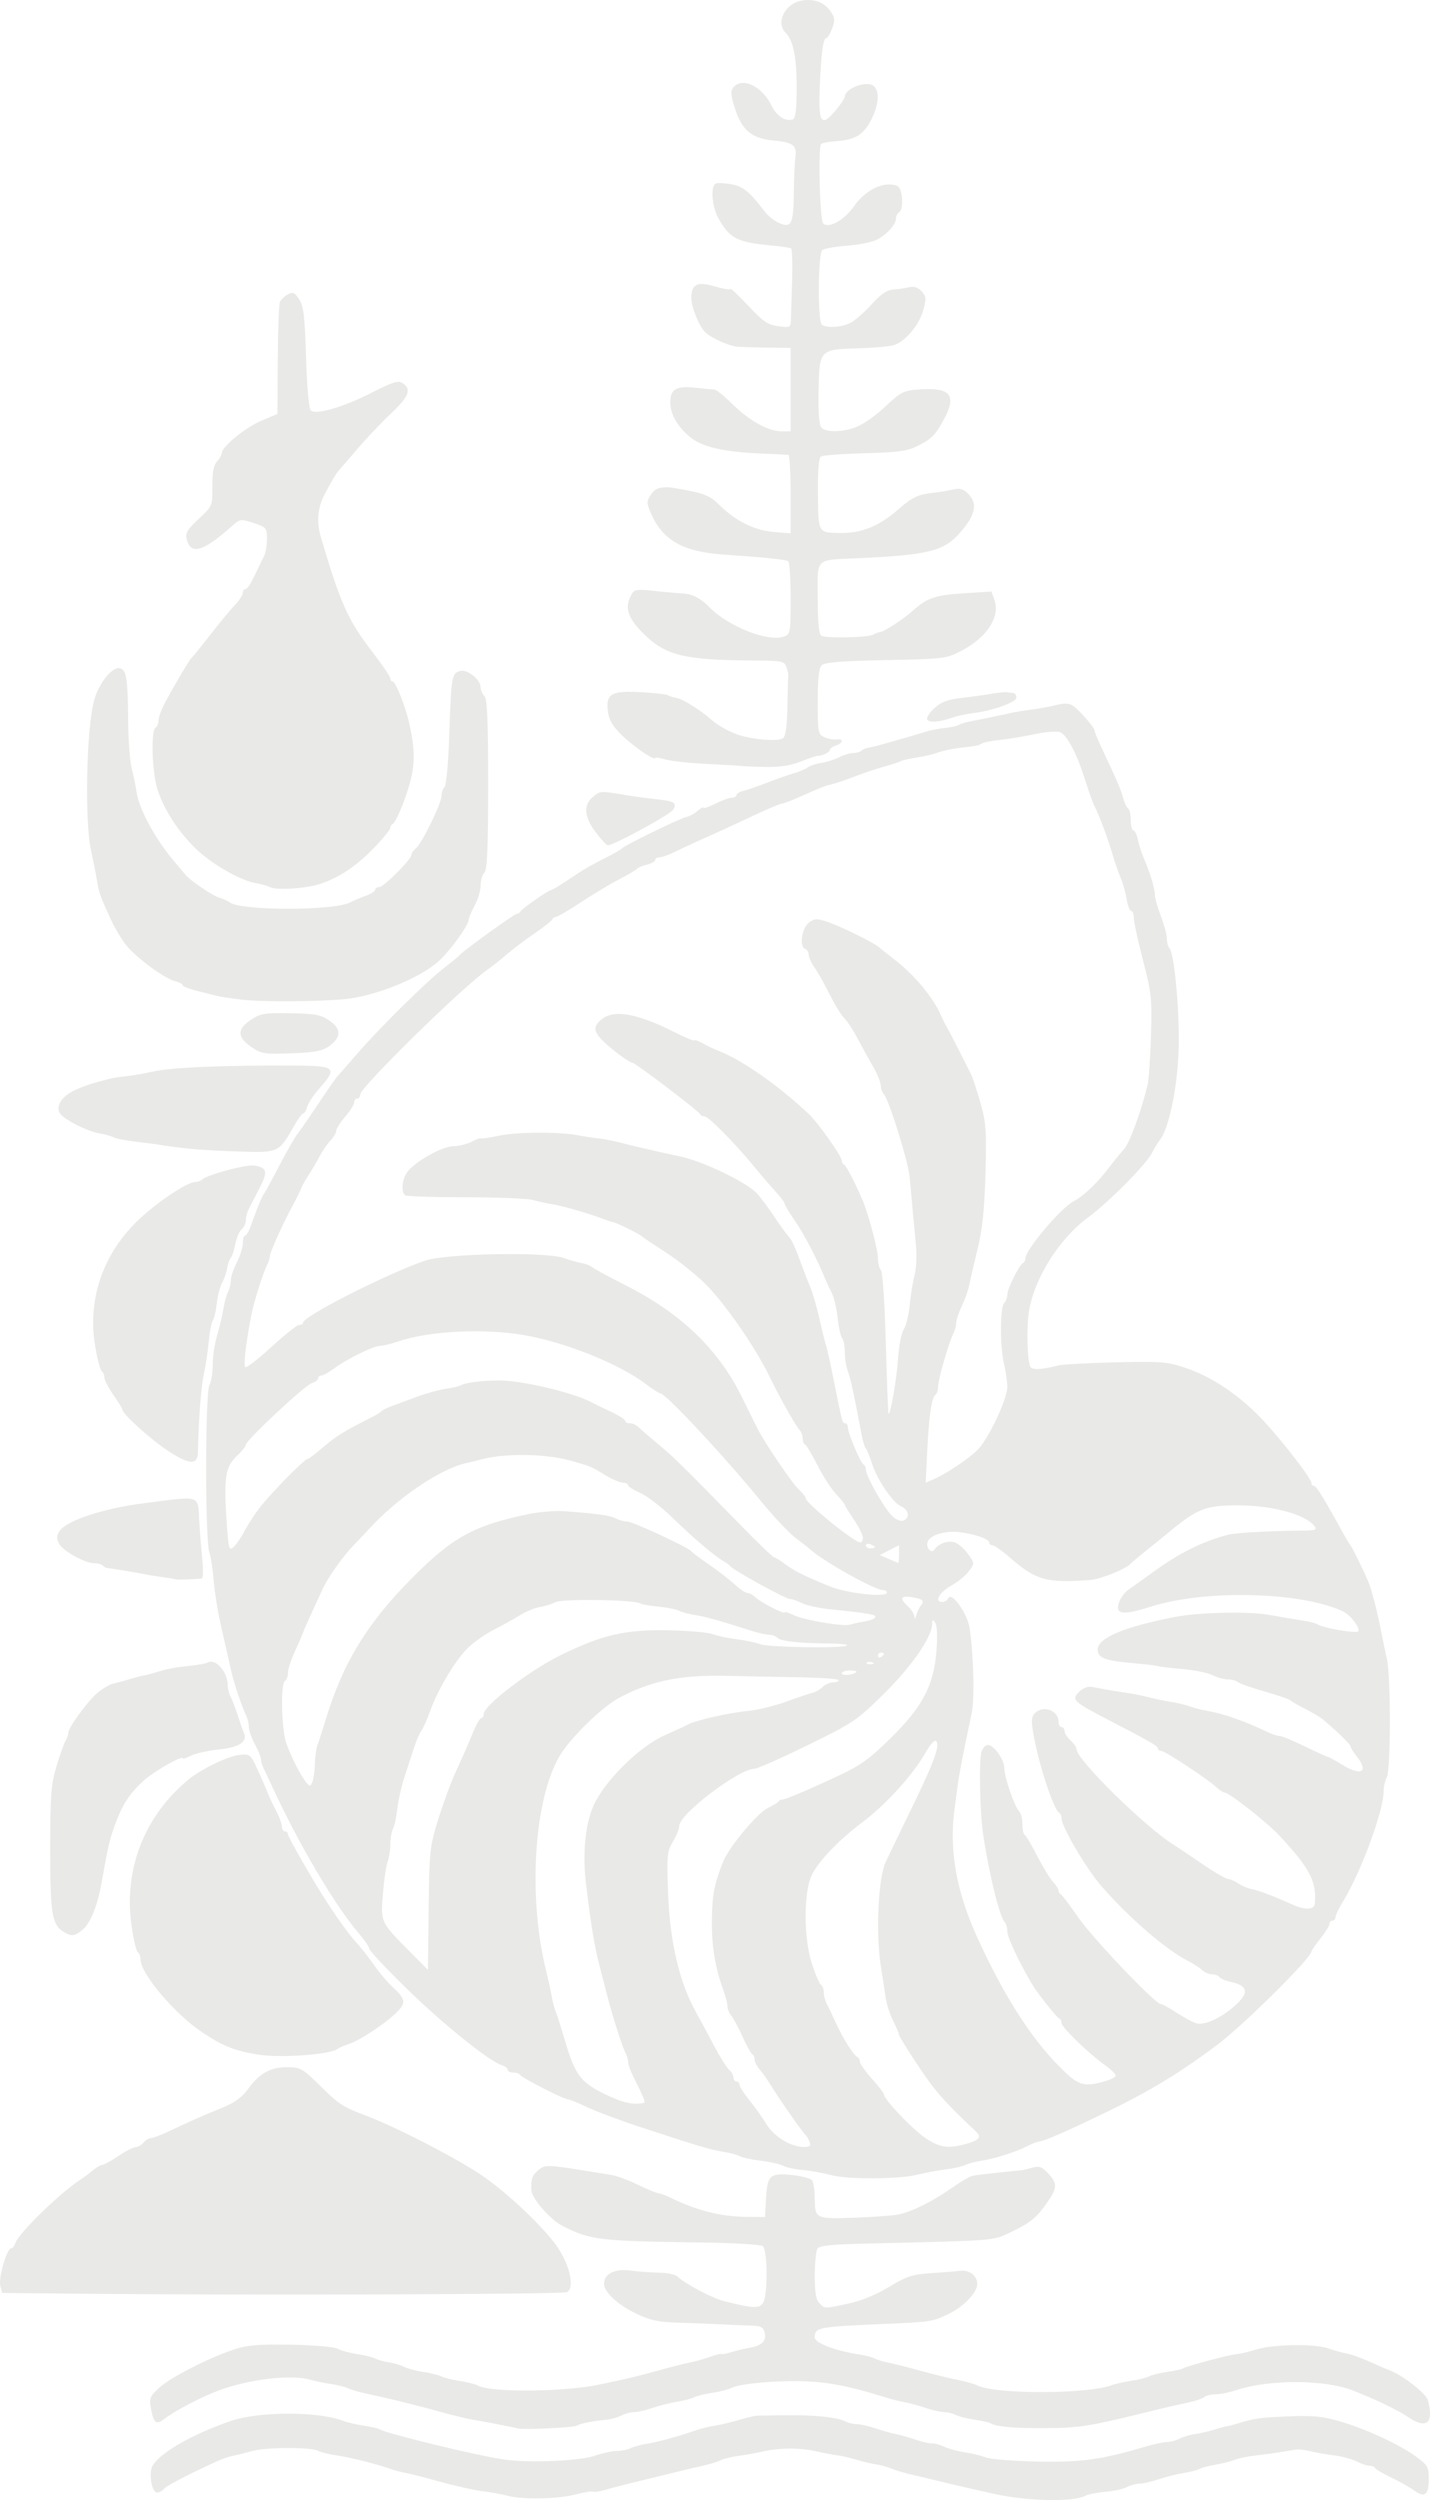 <svg width="107" height="187" viewBox="0 0 107 187" fill="none" xmlns="http://www.w3.org/2000/svg">
<g clip-path="url(#clip0_3_151)">
<path d="M74.475 186.553C73.175 186.27 71.452 185.875 70.647 185.676C69.841 185.476 68.777 185.223 68.282 185.113C67.786 185.003 67.077 184.793 66.705 184.647C66.334 184.5 65.827 184.359 65.579 184.334C65.331 184.308 64.673 184.153 64.115 183.989C63.558 183.826 62.899 183.673 62.651 183.651C62.404 183.628 61.64 183.483 60.954 183.329C59.77 183.063 58.143 183.092 56.908 183.402C56.599 183.479 55.889 183.604 55.332 183.679C54.774 183.754 54.142 183.907 53.927 184.019C53.712 184.132 53.104 184.319 52.576 184.434C52.048 184.55 51.007 184.796 50.264 184.982C49.521 185.168 48.305 185.465 47.562 185.642C46.818 185.819 45.821 186.078 45.344 186.218C44.868 186.358 44.432 186.426 44.374 186.369C44.316 186.311 43.743 186.403 43.1 186.572C41.759 186.926 39.146 186.979 37.99 186.677C37.556 186.564 36.695 186.408 36.075 186.331C35.456 186.254 34.037 185.936 32.922 185.625C31.807 185.314 30.642 185.016 30.332 184.964C30.023 184.912 29.516 184.778 29.206 184.666C28.189 184.301 26.184 183.798 25.16 183.652C24.607 183.573 23.98 183.416 23.767 183.303C23.238 183.023 19.812 183.044 18.845 183.334C18.412 183.463 17.804 183.616 17.495 183.674C17.185 183.731 16.628 183.917 16.256 184.088C14.027 185.109 12.473 185.917 12.268 186.161C12.14 186.314 11.906 186.44 11.749 186.44C11.366 186.44 11.111 184.994 11.4 184.46C11.93 183.481 14.375 182.074 17.27 181.082C19.369 180.363 23.763 180.352 25.636 181.061C25.964 181.186 26.671 181.352 27.208 181.431C27.744 181.51 28.27 181.628 28.377 181.694C28.922 182.027 35.652 183.666 37.698 183.964C39.568 184.236 43.384 184.078 44.521 183.681C45.078 183.486 45.82 183.326 46.169 183.324C46.517 183.322 46.974 183.231 47.182 183.12C47.391 183.01 47.951 182.859 48.426 182.784C49.231 182.658 50.862 182.206 52.178 181.746C52.488 181.637 53.096 181.493 53.53 181.425C53.963 181.357 54.774 181.163 55.332 180.994C55.889 180.825 56.497 180.685 56.683 180.683C56.869 180.681 57.832 180.667 58.822 180.653C60.885 180.624 62.678 180.809 63.245 181.109C63.46 181.223 63.841 181.316 64.093 181.316C64.344 181.316 64.984 181.46 65.515 181.637C66.046 181.814 66.733 182.007 67.043 182.065C67.353 182.124 68.011 182.31 68.507 182.48C69.002 182.65 69.56 182.776 69.746 182.762C69.931 182.747 70.342 182.859 70.658 183.01C70.973 183.162 71.668 183.35 72.201 183.429C72.734 183.508 73.438 183.68 73.766 183.813C74.094 183.945 75.84 184.082 77.645 184.117C80.964 184.182 82.358 183.987 85.818 182.973C86.421 182.797 87.112 182.652 87.353 182.652C87.595 182.652 88.003 182.541 88.26 182.405C88.516 182.269 89.042 182.114 89.427 182.059C89.813 182.005 90.483 181.849 90.916 181.714C91.35 181.578 91.755 181.469 91.817 181.471C91.879 181.473 92.234 181.384 92.605 181.272C93.95 180.867 94.216 180.83 96.434 180.74C98.25 180.666 98.992 180.738 100.263 181.111C102.221 181.685 104.688 182.827 105.95 183.743C106.826 184.379 106.907 184.521 106.907 185.426C106.907 186.622 106.609 186.856 105.816 186.283C105.487 186.045 104.711 185.607 104.092 185.31C103.472 185.012 102.932 184.694 102.89 184.602C102.849 184.51 102.667 184.435 102.485 184.435C102.304 184.435 101.87 184.289 101.522 184.111C101.174 183.933 100.394 183.726 99.788 183.65C99.182 183.574 98.382 183.434 98.011 183.339C97.639 183.244 97.183 183.189 96.997 183.218C96.811 183.247 96.254 183.337 95.758 183.419C95.263 183.5 94.433 183.612 93.915 183.667C93.396 183.722 92.698 183.87 92.364 183.995C92.029 184.121 91.389 184.282 90.942 184.352C90.494 184.422 89.976 184.56 89.79 184.658C89.604 184.756 89.053 184.898 88.565 184.975C88.077 185.052 87.237 185.262 86.699 185.443C86.161 185.624 85.515 185.772 85.263 185.772C85.012 185.772 84.59 185.886 84.325 186.026C84.061 186.166 83.338 186.323 82.719 186.376C82.1 186.429 81.408 186.569 81.183 186.689C80.302 187.155 76.934 187.087 74.475 186.553ZM38.778 181.643C38.24 181.513 36.018 181.085 35.4 180.992C35.028 180.937 33.964 180.68 33.035 180.422C31.077 179.879 29.114 179.394 27.522 179.061C26.905 178.932 26.243 178.743 26.05 178.641C25.858 178.539 25.289 178.394 24.786 178.32C24.283 178.246 23.563 178.098 23.186 177.991C21.762 177.587 18.659 177.955 16.369 178.799C15.128 179.257 13.071 180.329 12.333 180.903C11.689 181.405 11.502 181.27 11.294 180.147C11.154 179.395 11.214 179.243 11.896 178.613C12.735 177.837 15.583 176.375 17.495 175.74C18.497 175.407 19.314 175.338 21.774 175.379C23.503 175.409 25.012 175.539 25.272 175.682C25.524 175.82 26.18 175.999 26.729 176.08C27.278 176.161 27.883 176.309 28.073 176.41C28.262 176.51 28.733 176.642 29.119 176.702C29.504 176.762 30.015 176.914 30.253 177.04C30.491 177.166 31.134 177.336 31.684 177.417C32.233 177.498 32.841 177.648 33.035 177.751C33.229 177.854 33.837 178.004 34.386 178.085C34.935 178.166 35.564 178.327 35.783 178.443C36.791 178.977 42.412 178.909 44.971 178.333C45.281 178.263 45.991 178.111 46.548 177.994C47.105 177.878 48.322 177.57 49.251 177.311C50.18 177.051 51.227 176.786 51.577 176.721C51.928 176.657 52.612 176.466 53.097 176.296C53.583 176.127 53.98 176.027 53.98 176.074C53.98 176.121 54.31 176.06 54.712 175.938C55.115 175.816 55.748 175.665 56.12 175.602C57.013 175.451 57.375 175.075 57.213 174.463C57.104 174.051 56.917 173.96 56.15 173.945C55.638 173.935 54.611 173.893 53.868 173.852C53.124 173.81 51.706 173.755 50.715 173.729C49.261 173.69 48.658 173.559 47.595 173.05C46.228 172.397 45.197 171.439 45.197 170.823C45.196 170.08 45.995 169.674 47.154 169.829C47.75 169.908 48.724 169.981 49.32 169.991C49.915 170.002 50.523 170.122 50.671 170.26C51.322 170.865 53.297 171.903 54.249 172.14C56.391 172.674 56.861 172.685 57.119 172.207C57.462 171.573 57.429 168.279 57.077 168.008C56.922 167.889 54.971 167.767 52.742 167.737C44.781 167.628 44.222 167.563 42.106 166.502C41.2 166.048 39.8 164.457 39.765 163.841C39.716 162.998 39.813 162.715 40.287 162.316C40.776 161.904 40.97 161.908 43.845 162.376C44.527 162.487 45.388 162.625 45.76 162.682C46.131 162.739 46.987 163.055 47.661 163.383C48.334 163.711 49.058 164.012 49.268 164.052C49.478 164.092 49.839 164.218 50.07 164.332C52.067 165.321 53.869 165.788 55.782 165.812L57.246 165.831L57.315 164.502C57.409 162.697 57.593 162.524 59.248 162.684C59.987 162.756 60.674 162.942 60.774 163.097C60.873 163.253 60.958 163.831 60.962 164.383C60.973 165.965 61.006 165.982 63.912 165.882C65.324 165.833 66.835 165.719 67.268 165.63C68.256 165.426 69.884 164.604 71.316 163.586C71.921 163.156 72.602 162.77 72.827 162.73C73.148 162.672 75.964 162.36 76.502 162.322C76.564 162.318 76.895 162.235 77.239 162.138C77.754 161.991 77.959 162.064 78.421 162.557C79.129 163.313 79.122 163.626 78.371 164.721C77.584 165.868 77.11 166.254 75.606 166.973C74.272 167.611 74.53 167.591 65.047 167.806C62.231 167.87 61.316 167.962 61.166 168.197C61.058 168.366 60.967 169.274 60.966 170.215C60.963 171.477 61.055 172.018 61.316 172.276C61.74 172.695 61.617 172.694 63.472 172.305C64.415 172.107 65.541 171.647 66.513 171.061C67.844 170.259 68.274 170.117 69.633 170.031C70.5 169.976 71.49 169.894 71.832 169.85C72.53 169.758 73.124 170.214 73.124 170.843C73.124 171.468 72.105 172.535 71.004 173.063C69.728 173.673 69.768 173.668 65.735 173.843C61.222 174.04 60.962 174.094 60.962 174.827C60.962 175.24 62.448 175.817 64.228 176.095C64.723 176.173 65.281 176.316 65.466 176.414C65.652 176.512 66.108 176.651 66.48 176.723C66.852 176.794 67.916 177.062 68.845 177.319C69.774 177.575 71.038 177.886 71.655 178.01C72.272 178.134 72.93 178.316 73.119 178.416C74.413 179.097 81.352 179.09 83.18 178.406C83.446 178.306 84.101 178.16 84.636 178.081C85.171 178.002 85.767 177.854 85.962 177.751C86.156 177.648 86.765 177.497 87.316 177.416C87.866 177.335 88.396 177.22 88.493 177.16C88.795 176.976 91.898 176.146 92.508 176.086C92.826 176.055 93.465 175.906 93.927 175.755C95.18 175.346 98.297 175.285 99.363 175.649C99.858 175.818 100.516 175.999 100.826 176.051C101.136 176.104 101.896 176.377 102.515 176.66C103.134 176.942 103.793 177.228 103.979 177.295C104.929 177.637 106.713 179.03 106.845 179.533C107.296 181.258 106.75 181.726 105.371 180.795C104.552 180.243 102.914 179.458 101.164 178.779C99.099 177.979 94.922 177.972 92.541 178.766C92.01 178.943 91.296 179.088 90.954 179.088C90.611 179.088 90.234 179.18 90.117 179.293C89.999 179.406 89.396 179.604 88.777 179.732C88.157 179.86 87.043 180.116 86.299 180.3C81.582 181.474 80.821 181.6 78.304 181.618C75.884 181.636 74.535 181.516 74.09 181.244C73.987 181.181 73.452 181.063 72.902 180.982C72.351 180.901 71.726 180.742 71.513 180.629C71.301 180.517 70.921 180.424 70.669 180.424C70.418 180.424 69.778 180.28 69.247 180.103C68.716 179.926 68.004 179.732 67.664 179.672C67.325 179.612 66.716 179.461 66.313 179.335C63.112 178.341 61.537 178.074 59.048 178.103C57.119 178.126 55.194 178.357 54.683 178.628C54.474 178.738 53.854 178.895 53.305 178.976C52.756 179.057 52.151 179.206 51.961 179.306C51.771 179.406 51.216 179.551 50.728 179.628C50.24 179.704 49.401 179.915 48.862 180.096C48.324 180.276 47.678 180.424 47.426 180.424C47.175 180.424 46.756 180.537 46.495 180.675C46.235 180.813 45.709 180.956 45.328 180.994C44.279 181.096 43.43 181.268 43.162 181.432C42.928 181.575 39.231 181.753 38.778 181.643ZM6.068 171.564L0.16 171.505L0.022 170.962C-0.126 170.379 0.514 168.17 0.831 168.17C0.937 168.17 1.082 167.988 1.153 167.765C1.382 167.053 4.445 164.067 5.994 163.046C6.273 162.862 6.71 162.536 6.965 162.322C7.22 162.107 7.525 161.932 7.643 161.932C7.761 161.932 8.308 161.631 8.859 161.264C9.409 160.896 9.994 160.595 10.159 160.595C10.323 160.595 10.584 160.445 10.738 160.261C10.892 160.077 11.139 159.927 11.287 159.927C11.434 159.927 12.055 159.69 12.667 159.401C14.24 158.658 15.167 158.249 16.64 157.649C17.571 157.27 18.112 156.87 18.606 156.195C19.449 155.043 20.278 154.602 21.567 154.62C22.479 154.632 22.679 154.749 23.951 156.007C25.368 157.409 25.632 157.58 27.404 158.253C29.642 159.101 34.122 161.406 36.003 162.676C37.729 163.841 40.14 166.066 41.416 167.671C42.542 169.087 43.071 171.039 42.438 171.443C42.171 171.613 18.735 171.692 6.068 171.564ZM62.201 162.694C61.581 162.529 60.614 162.354 60.05 162.306C59.486 162.257 58.827 162.115 58.586 161.99C58.344 161.864 57.605 161.698 56.942 161.62C56.28 161.542 55.57 161.39 55.366 161.282C55.161 161.174 54.605 161.024 54.129 160.95C53.173 160.8 52.318 160.545 48.012 159.131C46.402 158.602 44.553 157.913 43.903 157.599C43.253 157.286 42.628 157.03 42.513 157.03C42.198 157.03 39.014 155.408 38.928 155.204C38.887 155.105 38.659 155.025 38.421 155.025C38.184 155.025 37.99 154.932 37.99 154.817C37.99 154.703 37.785 154.545 37.535 154.467C36.592 154.171 33.049 151.314 30.391 148.706C28.874 147.219 27.633 145.894 27.632 145.763C27.631 145.632 27.292 145.131 26.88 144.649C25.055 142.518 22.392 138.014 20.369 133.636C20.114 133.085 19.819 132.46 19.713 132.247C19.608 132.034 19.522 131.732 19.522 131.575C19.522 131.418 19.319 130.916 19.071 130.459C18.823 130.002 18.621 129.425 18.621 129.178C18.621 128.931 18.534 128.555 18.428 128.342C18.099 127.681 17.465 125.769 17.264 124.836C17.159 124.345 16.853 122.992 16.585 121.828C16.316 120.664 16.05 119.06 15.993 118.263C15.936 117.467 15.786 116.487 15.66 116.087C15.339 115.068 15.347 104.197 15.67 103.601C15.806 103.349 15.918 102.652 15.918 102.054C15.918 101.455 16.067 100.47 16.249 99.865C16.43 99.259 16.643 98.364 16.722 97.875C16.8 97.386 16.955 96.817 17.067 96.61C17.178 96.404 17.27 96.024 17.27 95.766C17.27 95.508 17.472 94.904 17.72 94.423C17.968 93.943 18.17 93.295 18.17 92.984C18.17 92.673 18.247 92.418 18.34 92.418C18.434 92.418 18.625 92.092 18.764 91.694C19.178 90.511 19.627 89.418 19.747 89.299C19.809 89.238 20.316 88.309 20.873 87.236C21.43 86.163 22.063 85.06 22.278 84.785C22.494 84.511 23.203 83.484 23.854 82.504C24.506 81.523 25.144 80.61 25.272 80.475C25.4 80.34 26.059 79.588 26.736 78.804C28.37 76.911 31.995 73.338 33.26 72.372C33.818 71.946 34.325 71.529 34.387 71.444C34.602 71.155 38.481 68.356 38.667 68.356C38.769 68.356 38.887 68.281 38.928 68.189C39.017 67.99 41.044 66.573 41.238 66.573C41.312 66.573 41.858 66.248 42.45 65.849C43.666 65.032 44.151 64.749 45.495 64.067C46.012 63.804 46.486 63.527 46.548 63.45C46.725 63.23 50.891 61.202 51.365 61.104C51.599 61.056 51.979 60.848 52.209 60.642C52.44 60.435 52.629 60.334 52.629 60.416C52.629 60.499 53.03 60.364 53.521 60.117C54.011 59.869 54.569 59.666 54.76 59.666C54.95 59.666 55.106 59.578 55.106 59.47C55.106 59.361 55.334 59.221 55.613 59.158C55.892 59.094 56.677 58.824 57.359 58.557C58.04 58.29 58.952 57.969 59.386 57.843C59.819 57.718 60.295 57.517 60.444 57.398C60.592 57.278 61.047 57.129 61.454 57.065C61.862 57.001 62.47 56.809 62.806 56.637C63.142 56.465 63.608 56.325 63.841 56.325C64.075 56.325 64.336 56.255 64.422 56.169C64.508 56.084 64.702 55.988 64.854 55.955C65.005 55.922 65.281 55.862 65.466 55.82C65.829 55.74 68.045 55.105 69.228 54.742C69.624 54.621 70.299 54.487 70.727 54.447C71.154 54.406 71.617 54.303 71.755 54.219C71.893 54.135 72.232 54.025 72.508 53.974C73.174 53.853 74.896 53.498 75.601 53.336C75.911 53.264 76.621 53.148 77.178 53.078C77.735 53.007 78.573 52.852 79.04 52.734C79.668 52.574 79.997 52.593 80.303 52.806C80.808 53.157 81.907 54.431 81.907 54.664C81.907 54.757 82.149 55.344 82.445 55.969C83.528 58.258 83.905 59.138 84.056 59.732C84.14 60.066 84.3 60.394 84.41 60.462C84.52 60.529 84.61 60.929 84.61 61.351C84.61 61.772 84.699 62.117 84.807 62.117C84.916 62.117 85.067 62.426 85.143 62.803C85.219 63.181 85.419 63.807 85.587 64.196C86.062 65.295 86.412 66.452 86.412 66.923C86.412 67.16 86.615 67.881 86.862 68.525C87.11 69.17 87.313 69.927 87.313 70.207C87.313 70.488 87.401 70.813 87.51 70.929C87.838 71.281 88.214 75.016 88.206 77.84C88.197 80.855 87.524 84.356 86.774 85.289C86.626 85.472 86.363 85.903 86.19 86.245C85.752 87.11 82.958 89.927 81.404 91.07C79.253 92.653 77.38 95.636 76.989 98.103C76.806 99.263 76.855 101.556 77.076 102.19C77.181 102.489 77.85 102.47 79.205 102.13C79.515 102.052 81.44 101.949 83.484 101.899C86.879 101.818 87.329 101.853 88.692 102.309C90.52 102.922 92.345 104.096 94.046 105.756C95.371 107.048 98.123 110.532 98.123 110.917C98.123 111.036 98.199 111.134 98.292 111.135C98.493 111.137 98.977 111.91 100.431 114.555C100.71 115.063 100.989 115.528 101.051 115.589C101.172 115.709 102.115 117.642 102.41 118.374C102.653 118.977 103.066 120.585 103.327 121.939C103.446 122.552 103.647 123.517 103.775 124.085C104.079 125.437 104.07 132.383 103.764 132.95C103.634 133.189 103.529 133.659 103.529 133.996C103.529 135.415 101.86 139.97 100.549 142.127C100.206 142.692 99.925 143.269 99.925 143.408C99.925 143.548 99.824 143.662 99.7 143.662C99.576 143.662 99.475 143.773 99.475 143.909C99.475 144.044 99.171 144.535 98.799 144.999C98.427 145.463 98.123 145.905 98.123 145.98C98.123 146.438 93.074 151.444 91.141 152.901C88.384 154.981 86.072 156.391 82.921 157.914C79.687 159.478 78.138 160.156 77.741 160.181C77.617 160.189 77.245 160.334 76.914 160.504C76.04 160.951 74.469 161.454 73.448 161.615C72.96 161.691 72.4 161.839 72.202 161.943C72.005 162.047 71.347 162.195 70.739 162.271C70.13 162.348 69.228 162.515 68.732 162.643C67.326 163.006 63.483 163.036 62.201 162.694ZM60.577 160.205C60.497 159.991 60.366 159.765 60.286 159.704C60.095 159.558 58.275 156.956 57.696 156.003C57.449 155.594 57.069 155.056 56.852 154.806C56.635 154.556 56.458 154.211 56.458 154.039C56.458 153.866 56.382 153.692 56.289 153.651C56.196 153.61 55.871 153.025 55.568 152.352C55.264 151.678 54.884 150.968 54.723 150.774C54.562 150.581 54.431 150.257 54.431 150.055C54.431 149.852 54.292 149.309 54.122 148.847C53.506 147.174 53.241 145.541 53.268 143.591C53.294 141.673 53.452 140.873 54.133 139.206C54.585 138.098 56.692 135.588 57.481 135.217C57.847 135.045 58.197 134.829 58.26 134.737C58.321 134.645 58.426 134.586 58.492 134.604C58.654 134.651 60.2 134.003 62.667 132.855C64.363 132.067 65.034 131.588 66.61 130.041C69.024 127.672 69.863 126.085 70.069 123.499C70.155 122.417 70.121 121.585 69.981 121.382C69.787 121.099 69.752 121.111 69.749 121.462C69.741 122.44 68.232 124.627 66.151 126.677C64.088 128.71 63.859 128.865 60.41 130.547C58.435 131.511 56.655 132.299 56.455 132.299C55.294 132.299 50.827 135.69 50.827 136.571C50.827 136.781 50.613 137.312 50.351 137.751C49.912 138.488 49.884 138.781 49.989 141.607C50.125 145.287 50.853 148.354 52.118 150.576C52.364 151.009 52.941 152.079 53.398 152.954C53.856 153.83 54.377 154.666 54.556 154.813C54.735 154.96 54.881 155.218 54.881 155.387C54.881 155.555 54.983 155.694 55.106 155.694C55.23 155.694 55.332 155.802 55.332 155.935C55.332 156.067 55.669 156.593 56.082 157.104C56.495 157.615 57.062 158.412 57.343 158.874C57.902 159.797 59.153 160.57 60.111 160.585C60.601 160.593 60.694 160.517 60.577 160.205ZM72.271 160.363C73.263 160.09 73.467 159.846 73.037 159.443C70.705 157.254 69.953 156.4 68.718 154.541C67.921 153.341 67.268 152.289 67.268 152.203C67.268 152.117 67.068 151.637 66.823 151.137C66.578 150.637 66.331 149.878 66.272 149.451C66.214 149.025 66.053 147.973 65.915 147.116C65.523 144.692 65.703 140.524 66.252 139.318C66.419 138.95 67.314 137.095 68.239 135.196C69.936 131.713 70.391 130.44 70.02 130.213C69.909 130.145 69.582 130.512 69.294 131.027C68.358 132.703 66.312 134.965 64.518 136.308C62.619 137.73 60.981 139.497 60.638 140.494C60.116 142.008 60.173 145.117 60.756 146.901C61.014 147.691 61.318 148.395 61.432 148.464C61.545 148.533 61.638 148.786 61.638 149.026C61.638 149.265 61.732 149.635 61.847 149.848C61.962 150.061 62.285 150.736 62.564 151.349C63.094 152.51 63.881 153.746 64.171 153.874C64.264 153.915 64.34 154.069 64.34 154.216C64.34 154.364 64.743 154.932 65.235 155.479C65.727 156.026 66.132 156.555 66.136 156.655C66.149 157.04 68.329 159.321 69.278 159.942C70.344 160.641 70.948 160.726 72.271 160.363ZM48.17 157.288C48.322 157.255 48.204 156.96 47.369 155.286C47.165 154.877 46.998 154.4 46.998 154.224C46.998 154.049 46.904 153.731 46.789 153.518C46.558 153.091 45.806 150.733 45.457 149.344C45.334 148.854 45.062 147.801 44.852 147.004C44.488 145.617 44.243 144.138 43.857 140.989C43.574 138.685 43.782 136.465 44.411 135.057C45.233 133.219 47.832 130.642 49.701 129.811C50.506 129.453 51.328 129.073 51.526 128.966C52.092 128.662 54.643 128.093 56.007 127.968C56.689 127.905 57.955 127.596 58.822 127.281C59.69 126.965 60.578 126.667 60.797 126.619C61.016 126.57 61.353 126.375 61.545 126.185C61.738 125.994 62.091 125.838 62.33 125.838C62.568 125.838 62.764 125.763 62.764 125.671C62.764 125.579 61.421 125.482 59.78 125.456C58.138 125.429 55.731 125.381 54.431 125.349C50.949 125.263 48.748 125.708 46.345 126.983C45.177 127.603 43.08 129.584 42.099 130.994C40.013 133.994 39.433 141.557 40.847 147.339C41.027 148.074 41.224 148.976 41.286 149.344C41.348 149.711 41.481 150.213 41.581 150.458C41.682 150.703 42 151.705 42.289 152.686C43.032 155.205 43.454 155.763 45.296 156.653C46.63 157.297 47.378 157.462 48.17 157.288ZM82.639 155.682C83.104 155.554 83.484 155.359 83.484 155.249C83.484 155.138 83.104 154.773 82.639 154.438C81.401 153.544 79.43 151.629 79.43 151.319C79.43 151.172 79.352 151.018 79.257 150.978C79.059 150.892 77.647 149.117 77.249 148.453C76.295 146.861 75.376 144.912 75.376 144.481C75.376 144.202 75.284 143.879 75.172 143.763C74.795 143.371 74.045 140.335 73.578 137.312C73.318 135.628 73.235 131.67 73.445 131.013C73.533 130.74 73.743 130.517 73.911 130.517C74.376 130.517 75.151 131.616 75.151 132.277C75.151 132.938 75.922 135.157 76.272 135.503C76.399 135.628 76.502 136.053 76.502 136.447C76.502 136.841 76.578 137.197 76.671 137.238C76.764 137.279 77.184 137.986 77.605 138.81C78.026 139.633 78.558 140.506 78.788 140.75C79.017 140.993 79.205 141.289 79.205 141.406C79.205 141.524 79.282 141.653 79.376 141.694C79.47 141.735 80.042 142.491 80.647 143.373C81.718 144.935 86.443 149.901 86.858 149.901C86.972 149.901 87.501 150.189 88.034 150.541C88.566 150.893 89.234 151.252 89.518 151.339C90.158 151.534 91.602 150.827 92.62 149.819C93.466 148.983 93.307 148.505 92.098 148.242C91.699 148.155 91.314 147.991 91.243 147.878C91.173 147.765 90.925 147.673 90.694 147.673C90.462 147.673 90.134 147.535 89.964 147.367C89.794 147.199 89.306 146.884 88.878 146.665C87.226 145.822 84.499 143.467 82.432 141.098C81.285 139.784 79.43 136.634 79.43 136.002C79.43 135.824 79.354 135.645 79.261 135.604C78.884 135.439 77.809 132.243 77.386 130.029C77.153 128.815 77.155 128.474 77.392 128.191C77.972 127.5 79.205 127.9 79.205 128.779C79.205 129 79.306 129.18 79.43 129.18C79.554 129.18 79.655 129.315 79.655 129.48C79.655 129.645 79.858 129.961 80.106 130.183C80.353 130.405 80.556 130.701 80.556 130.842C80.556 131.614 85.717 136.687 87.819 137.981C88.018 138.103 88.951 138.73 89.893 139.373C90.835 140.017 91.732 140.543 91.886 140.543C92.041 140.543 92.378 140.689 92.635 140.867C92.892 141.045 93.345 141.237 93.642 141.294C94.174 141.395 95.302 141.823 96.693 142.451C97.664 142.889 98.341 142.861 98.381 142.381C98.521 140.718 98.022 139.763 95.715 137.282C94.819 136.319 91.973 134.082 91.643 134.082C91.538 134.082 91.255 133.901 91.015 133.679C90.316 133.035 87.17 130.963 86.891 130.963C86.751 130.963 86.637 130.881 86.637 130.781C86.637 130.594 86.083 130.275 82.808 128.576C80.297 127.272 80.152 127.129 80.746 126.541C81.036 126.255 81.404 126.119 81.728 126.179C82.012 126.233 82.499 126.324 82.808 126.383C83.118 126.441 83.777 126.546 84.272 126.616C84.768 126.686 85.528 126.837 85.962 126.952C86.395 127.067 87.147 127.223 87.632 127.299C88.117 127.375 88.756 127.528 89.051 127.639C89.347 127.75 89.912 127.896 90.308 127.963C91.54 128.172 93.129 128.728 94.82 129.542C95.17 129.711 95.59 129.849 95.752 129.849C95.914 129.849 96.765 130.2 97.642 130.628C98.519 131.057 99.292 131.408 99.36 131.408C99.428 131.408 99.885 131.659 100.376 131.965C101.851 132.887 102.46 132.553 101.502 131.347C101.254 131.036 101.051 130.706 101.051 130.615C101.051 130.469 99.919 129.375 98.936 128.571C98.751 128.419 98.163 128.074 97.629 127.803C97.096 127.532 96.609 127.249 96.547 127.174C96.485 127.099 95.623 126.806 94.632 126.523C93.641 126.24 92.734 125.92 92.617 125.812C92.499 125.704 92.165 125.615 91.874 125.615C91.582 125.615 91.064 125.472 90.722 125.297C90.38 125.122 89.35 124.914 88.433 124.835C87.516 124.756 86.712 124.66 86.645 124.622C86.579 124.584 85.715 124.481 84.725 124.395C82.688 124.216 82.133 124.002 82.133 123.395C82.133 122.516 84.073 121.694 87.913 120.945C89.747 120.588 93.466 120.512 95.031 120.799C95.722 120.926 96.986 121.14 97.725 121.255C98.064 121.308 98.453 121.42 98.589 121.503C99.053 121.787 101.519 122.203 101.635 122.017C101.793 121.764 101.041 120.79 100.488 120.529C97.358 119.054 90.196 118.877 86.112 120.173C84.007 120.841 83.412 120.762 83.731 119.857C83.85 119.52 84.158 119.098 84.417 118.92C84.675 118.743 85.508 118.146 86.269 117.594C88.268 116.143 89.973 115.297 91.93 114.785C92.433 114.654 95.01 114.508 97.194 114.489C98.496 114.477 98.601 114.442 98.323 114.111C97.572 113.216 95.008 112.562 92.38 112.596C90.127 112.625 89.566 112.861 87.313 114.727C87.003 114.984 86.294 115.558 85.736 116.004C85.179 116.45 84.672 116.877 84.61 116.952C84.293 117.339 82.358 118.119 81.57 118.179C78.312 118.425 77.515 118.203 75.567 116.503C74.99 116.001 74.408 115.589 74.272 115.589C74.136 115.589 74.025 115.501 74.025 115.394C74.025 115.124 72.977 114.748 71.839 114.608C70.74 114.473 69.617 114.797 69.418 115.308C69.248 115.748 69.686 116.262 69.924 115.899C70.218 115.451 70.975 115.193 71.463 115.376C71.727 115.474 72.165 115.864 72.438 116.243C72.93 116.926 72.93 116.935 72.499 117.521C72.26 117.845 71.669 118.329 71.186 118.596C70.293 119.091 69.883 119.823 70.499 119.823C70.683 119.823 70.888 119.697 70.953 119.544C71.186 118.994 72.397 120.696 72.555 121.795C72.858 123.915 72.93 127.099 72.7 128.178C72.144 130.772 71.771 132.684 71.677 133.413C71.622 133.842 71.508 134.695 71.424 135.307C71.011 138.326 71.545 141.409 73.062 144.776C74.996 149.065 77.084 152.371 79.221 154.524C80.698 156.013 81.028 156.124 82.639 155.682ZM32.825 135.976C33.208 134.75 33.806 133.146 34.154 132.411C34.501 131.676 35.018 130.498 35.303 129.793C35.588 129.088 35.903 128.512 36.004 128.512C36.105 128.512 36.188 128.378 36.188 128.213C36.188 127.562 39.694 124.892 42.044 123.754C45.112 122.268 46.795 121.883 49.96 121.943C51.49 121.972 53.003 122.099 53.323 122.226C53.643 122.353 54.445 122.525 55.106 122.608C55.767 122.691 56.57 122.86 56.89 122.984C57.507 123.223 63.149 123.303 63.379 123.076C63.454 123.002 62.864 122.936 62.069 122.929C59.78 122.909 58.44 122.764 58.183 122.509C58.051 122.38 57.765 122.273 57.547 122.273C57.328 122.273 56.715 122.135 56.184 121.966C53.652 121.16 52.829 120.93 52.029 120.805C51.554 120.73 51.002 120.583 50.803 120.478C50.604 120.373 49.916 120.236 49.273 120.173C48.631 120.111 48.009 120.001 47.89 119.928C47.438 119.652 42.064 119.574 41.568 119.836C41.3 119.978 40.775 120.142 40.402 120.2C40.028 120.258 39.356 120.534 38.909 120.814C38.462 121.093 37.582 121.579 36.955 121.894C36.327 122.208 35.44 122.835 34.984 123.287C34.041 124.219 32.749 126.396 32.166 128.034C31.949 128.643 31.666 129.275 31.536 129.439C31.406 129.603 31.137 130.239 30.937 130.851C30.737 131.464 30.412 132.467 30.213 133.079C30.015 133.692 29.796 134.695 29.727 135.307C29.658 135.92 29.513 136.59 29.404 136.797C29.295 137.003 29.206 137.523 29.206 137.952C29.206 138.381 29.114 138.971 29.002 139.262C28.89 139.554 28.731 140.639 28.65 141.672C28.481 143.808 28.457 143.758 30.783 146.094L32.021 147.339L32.075 142.771C32.126 138.368 32.153 138.123 32.825 135.976ZM23.56 131.92C23.569 131.405 23.664 130.753 23.772 130.472C23.88 130.19 24.149 129.359 24.372 128.623C25.642 124.418 27.456 121.436 30.789 118.075C33.869 114.969 35.451 114.098 39.566 113.246C40.371 113.079 41.588 112.985 42.269 113.036C44.744 113.222 45.659 113.352 46.084 113.577C46.323 113.704 46.704 113.807 46.932 113.807C47.345 113.807 51.516 115.743 51.728 116.033C51.79 116.118 52.398 116.573 53.079 117.043C53.761 117.514 54.622 118.181 54.994 118.526C55.365 118.87 55.789 119.153 55.935 119.153C56.081 119.154 56.341 119.293 56.512 119.463C56.883 119.83 58.71 120.776 58.71 120.601C58.71 120.534 58.989 120.617 59.329 120.784C60.117 121.171 63.065 121.68 63.598 121.521C63.82 121.454 64.294 121.35 64.65 121.289C65.312 121.176 65.614 121.008 65.448 120.844C65.341 120.739 64.209 120.578 62.088 120.367C61.283 120.287 60.351 120.081 60.016 119.911C59.682 119.74 59.272 119.6 59.106 119.6C58.794 119.6 54.856 117.439 54.656 117.158C54.594 117.071 54.378 116.908 54.176 116.796C53.517 116.43 51.904 115.063 50.346 113.549C49.507 112.733 48.41 111.887 47.909 111.668C47.408 111.449 46.998 111.19 46.998 111.091C46.998 110.992 46.821 110.906 46.604 110.901C46.388 110.896 45.805 110.646 45.309 110.345C44.203 109.675 44.237 109.689 42.719 109.26C40.763 108.706 37.617 108.68 35.85 109.203C35.726 109.24 35.27 109.351 34.837 109.449C32.921 109.885 29.748 112.037 27.646 114.327C27.327 114.674 26.759 115.276 26.384 115.664C25.618 116.455 24.477 118.088 24.102 118.931C23.966 119.238 23.622 119.99 23.338 120.602C23.054 121.215 22.747 121.917 22.656 122.162C22.565 122.407 22.278 123.065 22.019 123.625C21.761 124.184 21.549 124.855 21.549 125.116C21.549 125.376 21.447 125.651 21.323 125.727C20.983 125.935 21.059 129.389 21.426 130.406C21.805 131.456 22.518 132.847 22.927 133.334C23.186 133.643 23.234 133.636 23.38 133.268C23.47 133.042 23.551 132.435 23.56 131.92ZM64.071 125.065C64.136 125 63.92 124.947 63.59 124.947C63.259 124.947 62.989 125.042 62.989 125.157C62.989 125.365 63.84 125.293 64.071 125.065ZM65.284 124.349C65.121 124.285 64.927 124.293 64.852 124.367C64.777 124.441 64.91 124.494 65.147 124.484C65.41 124.473 65.463 124.42 65.284 124.349ZM66.142 123.709C66.142 123.654 66.041 123.61 65.917 123.61C65.793 123.61 65.692 123.716 65.692 123.846C65.692 123.976 65.793 124.02 65.917 123.944C66.041 123.869 66.142 123.763 66.142 123.709ZM68.901 120.096C69.201 119.73 69.048 119.593 68.19 119.459C67.387 119.334 67.3 119.58 67.944 120.157C68.192 120.379 68.406 120.72 68.421 120.915C68.438 121.153 68.483 121.123 68.557 120.825C68.618 120.58 68.773 120.252 68.901 120.096ZM66.367 119.117C66.367 119.015 66.224 118.931 66.048 118.931C65.452 118.931 61.604 116.781 60.653 115.916C60.513 115.789 60.007 115.391 59.527 115.033C59.047 114.674 57.858 113.408 56.885 112.218C54.144 108.871 49.813 104.234 49.422 104.229C49.33 104.228 48.822 103.9 48.292 103.5C46.31 102.003 42.23 100.371 39.187 99.858C36.132 99.343 32.075 99.553 29.769 100.346C29.274 100.516 28.688 100.657 28.467 100.659C27.966 100.663 25.954 101.648 24.998 102.358C24.604 102.65 24.173 102.89 24.041 102.89C23.909 102.89 23.801 102.983 23.801 103.098C23.801 103.212 23.591 103.371 23.335 103.452C22.803 103.619 18.396 107.734 18.396 108.064C18.396 108.183 18.105 108.55 17.749 108.879C16.885 109.677 16.747 110.466 16.938 113.498C17.086 115.841 17.13 116.027 17.466 115.725C17.668 115.543 18.033 115.012 18.279 114.545C18.524 114.078 19.031 113.295 19.405 112.804C20.209 111.75 22.779 109.128 23.009 109.128C23.097 109.128 23.622 108.734 24.175 108.252C25.092 107.453 25.797 107.018 27.742 106.047C28.114 105.861 28.469 105.643 28.53 105.562C28.592 105.48 28.947 105.304 29.319 105.17C29.69 105.037 30.544 104.722 31.216 104.47C31.888 104.219 32.849 103.953 33.351 103.879C33.853 103.805 34.348 103.693 34.452 103.63C34.81 103.41 36.084 103.251 37.427 103.258C39.111 103.266 42.918 104.172 44.237 104.877C44.455 104.994 45.115 105.314 45.703 105.589C46.292 105.863 46.773 106.17 46.773 106.271C46.773 106.372 46.932 106.455 47.127 106.455C47.322 106.455 47.614 106.586 47.775 106.746C47.937 106.906 48.604 107.482 49.258 108.027C50.443 109.015 51.007 109.568 55.427 114.086C56.716 115.403 57.837 116.481 57.917 116.481C57.998 116.481 58.387 116.721 58.781 117.016C59.453 117.517 60.179 117.878 62.088 118.657C63.397 119.192 66.367 119.511 66.367 119.117ZM67.268 116.252V115.578L66.55 115.945L65.832 116.313L66.494 116.601C66.858 116.76 67.181 116.898 67.212 116.908C67.243 116.918 67.268 116.623 67.268 116.252ZM65.466 115.725C65.466 115.677 65.314 115.579 65.129 115.509C64.943 115.438 64.791 115.478 64.791 115.596C64.791 115.715 64.943 115.812 65.129 115.812C65.314 115.812 65.466 115.773 65.466 115.725ZM64.566 115.009C64.566 114.812 64.262 114.206 63.89 113.661C63.518 113.116 63.214 112.62 63.214 112.558C63.214 112.497 62.919 112.133 62.557 111.75C62.196 111.368 61.568 110.396 61.161 109.59C60.755 108.785 60.342 108.092 60.242 108.051C60.143 108.01 60.061 107.805 60.061 107.595C60.061 107.384 59.969 107.117 59.855 107C59.556 106.692 58.356 104.561 57.541 102.89C56.46 100.671 54.136 97.345 52.69 95.948C51.975 95.256 50.681 94.233 49.814 93.673C48.947 93.113 48.13 92.565 47.998 92.456C47.746 92.245 46.065 91.422 45.872 91.415C45.81 91.412 45.456 91.296 45.084 91.155C43.971 90.735 42.198 90.223 41.363 90.082C40.932 90.009 40.245 89.86 39.835 89.75C39.426 89.641 37.172 89.551 34.827 89.552C32.483 89.552 30.461 89.489 30.335 89.412C29.971 89.19 30.085 88.118 30.528 87.593C31.197 86.8 33.14 85.734 33.916 85.734C34.311 85.734 34.933 85.581 35.298 85.394C35.664 85.207 35.963 85.095 35.963 85.144C35.963 85.193 36.596 85.102 37.37 84.941C38.733 84.658 41.902 84.648 43.282 84.922C43.654 84.996 44.313 85.096 44.746 85.144C45.18 85.192 45.94 85.34 46.435 85.472C47.199 85.677 49.215 86.142 50.94 86.511C52.643 86.875 55.903 88.454 56.648 89.274C56.938 89.594 57.517 90.371 57.933 91.001C58.35 91.63 58.822 92.282 58.982 92.449C59.263 92.742 59.471 93.202 60.077 94.869C60.233 95.298 60.494 95.96 60.657 96.341C60.819 96.722 61.12 97.774 61.324 98.68C61.528 99.586 61.75 100.478 61.817 100.662C61.884 100.846 62.129 101.948 62.361 103.113C63.018 106.416 63.029 106.455 63.24 106.455C63.35 106.455 63.44 106.592 63.44 106.759C63.44 107.182 64.396 109.446 64.613 109.537C64.711 109.578 64.791 109.751 64.791 109.922C64.791 110.385 66.103 112.726 66.704 113.337C67.022 113.659 67.37 113.816 67.587 113.734C68.113 113.534 68.021 112.941 67.422 112.671C66.792 112.387 65.639 110.689 65.245 109.462C65.087 108.972 64.882 108.471 64.79 108.348C64.698 108.226 64.566 107.825 64.497 107.457C63.925 104.403 63.639 103.075 63.443 102.565C63.317 102.237 63.214 101.595 63.214 101.137C63.214 100.68 63.124 100.21 63.014 100.094C62.904 99.977 62.753 99.297 62.678 98.582C62.603 97.868 62.402 97.015 62.23 96.689C62.058 96.362 61.817 95.844 61.694 95.537C61.159 94.204 60.124 92.235 59.445 91.258C59.041 90.677 58.709 90.123 58.709 90.028C58.708 89.934 58.428 89.555 58.085 89.188C57.742 88.82 57.059 88.025 56.566 87.421C55.071 85.591 53.026 83.506 52.725 83.506C52.569 83.506 52.407 83.421 52.366 83.316C52.281 83.1 47.534 79.496 47.335 79.496C47.113 79.496 45.789 78.522 45.14 77.882C44.379 77.132 44.362 76.755 45.064 76.209C45.978 75.498 47.693 75.809 50.433 77.185C51.269 77.605 51.953 77.89 51.953 77.818C51.953 77.747 52.232 77.844 52.573 78.033C52.913 78.223 53.445 78.477 53.755 78.597C55.527 79.283 58.251 81.187 60.515 83.322C61.224 83.991 62.989 86.484 62.989 86.817C62.989 86.936 63.065 87.067 63.158 87.108C63.315 87.177 63.972 88.44 64.531 89.745C64.985 90.805 65.692 93.472 65.692 94.124C65.692 94.485 65.792 94.879 65.915 95.001C66.041 95.126 66.2 97.492 66.281 100.448C66.359 103.323 66.45 105.706 66.483 105.743C66.621 105.9 67.101 103.104 67.2 101.572C67.258 100.663 67.45 99.704 67.624 99.44C67.799 99.176 67.998 98.365 68.066 97.638C68.134 96.912 68.297 95.901 68.428 95.392C68.559 94.883 68.613 93.93 68.547 93.275C68.482 92.62 68.371 91.432 68.301 90.636C68.23 89.839 68.125 88.679 68.067 88.058C67.957 86.873 66.508 82.219 66.134 81.85C66.015 81.731 65.909 81.429 65.899 81.178C65.889 80.927 65.645 80.32 65.357 79.83C65.069 79.34 64.565 78.426 64.237 77.798C63.909 77.171 63.459 76.465 63.237 76.229C62.845 75.812 62.551 75.321 61.729 73.703C61.511 73.274 61.148 72.657 60.922 72.332C60.696 72.007 60.512 71.589 60.512 71.403C60.512 71.218 60.394 71.028 60.251 70.981C59.791 70.829 59.988 69.415 60.524 69.015C60.956 68.692 61.121 68.685 61.903 68.951C62.977 69.317 65.437 70.53 65.824 70.885C65.978 71.026 66.426 71.386 66.821 71.685C68.381 72.868 69.81 74.569 70.42 75.97C70.544 76.255 70.736 76.638 70.847 76.822C70.958 77.006 71.363 77.784 71.748 78.551C72.132 79.317 72.54 80.12 72.653 80.333C72.767 80.546 73.08 81.501 73.35 82.453C73.786 83.997 73.828 84.579 73.738 87.801C73.662 90.466 73.507 91.942 73.147 93.421C72.878 94.524 72.601 95.727 72.531 96.094C72.462 96.462 72.212 97.17 71.976 97.669C71.74 98.167 71.547 98.745 71.547 98.953C71.547 99.161 71.457 99.505 71.347 99.718C71.004 100.38 70.189 103.199 70.193 103.712C70.195 103.981 70.106 104.256 69.995 104.323C69.713 104.496 69.502 105.958 69.375 108.622L69.266 110.901L69.9 110.626C70.821 110.226 72.47 109.119 73.147 108.447C73.959 107.64 75.377 104.64 75.371 103.743C75.368 103.335 75.257 102.55 75.124 101.999C74.815 100.717 74.823 97.778 75.136 97.468C75.268 97.337 75.376 97.045 75.376 96.818C75.376 96.378 76.276 94.585 76.559 94.46C76.651 94.42 76.728 94.264 76.728 94.115C76.728 93.482 79.384 90.342 80.331 89.856C81.052 89.486 82.106 88.487 82.941 87.382C83.301 86.905 83.818 86.271 84.089 85.974C84.518 85.504 85.349 83.255 85.865 81.167C85.956 80.799 86.071 79.142 86.12 77.484C86.203 74.693 86.159 74.274 85.522 71.816C85.144 70.357 84.835 68.931 84.835 68.648C84.835 68.365 84.747 68.133 84.639 68.133C84.531 68.133 84.378 67.733 84.299 67.245C84.22 66.756 84.014 66.029 83.841 65.629C83.669 65.23 83.4 64.451 83.244 63.9C82.937 62.818 82.222 60.909 81.887 60.28C81.773 60.067 81.469 59.214 81.21 58.387C80.582 56.376 79.831 54.95 79.301 54.761C79.062 54.676 78.208 54.746 77.403 54.916C76.598 55.086 75.438 55.278 74.826 55.343C74.214 55.407 73.606 55.526 73.475 55.608C73.213 55.77 73.221 55.768 71.773 55.944C71.215 56.012 70.491 56.169 70.163 56.293C69.835 56.417 69.127 56.584 68.591 56.663C68.055 56.742 67.528 56.86 67.422 56.925C67.315 56.99 66.756 57.174 66.178 57.334C65.601 57.494 64.571 57.839 63.89 58.101C63.209 58.364 62.449 58.62 62.201 58.672C61.736 58.769 61.585 58.829 59.774 59.634C59.182 59.897 58.602 60.112 58.484 60.112C58.367 60.112 57.331 60.556 56.182 61.098C55.033 61.641 53.485 62.351 52.742 62.678C51.998 63.004 51.007 63.463 50.539 63.697C50.07 63.931 49.538 64.123 49.356 64.123C49.174 64.123 49.026 64.212 49.026 64.321C49.026 64.43 48.748 64.589 48.408 64.673C48.069 64.757 47.74 64.894 47.676 64.976C47.613 65.058 47.004 65.417 46.323 65.773C45.642 66.13 44.347 66.907 43.447 67.5C42.547 68.093 41.719 68.579 41.608 68.579C41.496 68.579 41.372 68.664 41.331 68.769C41.289 68.874 40.68 69.352 39.977 69.832C39.274 70.312 38.357 71.004 37.94 71.368C37.523 71.733 36.844 72.27 36.432 72.56C34.521 73.907 26.954 81.334 26.954 81.863C26.954 82.032 26.853 82.169 26.729 82.169C26.605 82.169 26.503 82.299 26.503 82.456C26.503 82.614 26.204 83.09 25.837 83.515C25.47 83.939 25.166 84.415 25.161 84.574C25.156 84.732 24.955 85.072 24.713 85.328C24.471 85.585 24.112 86.107 23.915 86.488C23.717 86.87 23.358 87.483 23.118 87.851C22.877 88.218 22.621 88.67 22.548 88.853C22.415 89.192 22.263 89.498 21.829 90.302C21.17 91.52 20.197 93.683 20.197 93.929C20.197 94.082 20.108 94.381 19.999 94.594C19.664 95.249 18.994 97.379 18.792 98.434C18.387 100.545 18.208 102.116 18.355 102.257C18.439 102.338 19.316 101.661 20.303 100.753C21.29 99.845 22.228 99.102 22.386 99.102C22.545 99.102 22.675 99.027 22.676 98.935C22.68 98.457 28.816 95.336 31.796 94.297C33.345 93.757 40.79 93.611 42.175 94.094C42.68 94.27 43.304 94.446 43.56 94.485C43.817 94.524 44.163 94.663 44.33 94.795C44.497 94.926 45.596 95.52 46.773 96.115C50.972 98.236 53.765 100.925 55.545 104.561C55.965 105.419 56.46 106.421 56.646 106.789C57.233 107.951 59.304 111.005 59.805 111.446C60.07 111.68 60.286 111.959 60.286 112.066C60.286 112.423 63.923 115.367 64.363 115.367C64.474 115.367 64.566 115.206 64.566 115.009ZM19.297 153.676C17.58 153.397 16.69 153.044 15.185 152.049C13.097 150.669 10.513 147.629 10.513 146.552C10.513 146.325 10.422 146.084 10.311 146.016C10.2 145.948 9.988 145.05 9.841 144.02C9.238 139.819 10.823 135.782 14.137 133.079C15.087 132.304 17.086 131.345 17.925 131.26C18.706 131.182 18.751 131.218 19.27 132.352C19.564 132.997 19.903 133.776 20.022 134.082C20.141 134.388 20.432 135.01 20.668 135.463C20.905 135.916 21.098 136.442 21.098 136.633C21.098 136.823 21.2 136.978 21.323 136.978C21.447 136.978 21.549 137.084 21.549 137.213C21.549 137.403 23.376 140.588 24.363 142.119C25.286 143.551 26.129 144.716 26.672 145.307C27.022 145.689 27.623 146.453 28.008 147.004C28.393 147.556 28.981 148.258 29.316 148.564C30.386 149.545 30.423 149.81 29.605 150.594C28.72 151.442 26.833 152.67 26.053 152.905C25.743 152.998 25.389 153.153 25.265 153.249C24.704 153.683 20.974 153.95 19.297 153.676ZM4.826 144.536C3.887 143.994 3.756 143.241 3.756 138.35C3.756 134.312 3.818 133.477 4.213 132.156C4.464 131.316 4.769 130.454 4.889 130.242C5.009 130.029 5.108 129.746 5.108 129.613C5.108 129.238 6.469 127.355 7.234 126.671C7.613 126.333 8.176 125.998 8.486 125.927C8.796 125.856 9.404 125.691 9.837 125.56C10.271 125.429 10.676 125.323 10.738 125.325C10.8 125.328 11.155 125.238 11.526 125.126C12.587 124.807 13.024 124.721 14.21 124.597C14.819 124.534 15.403 124.43 15.507 124.366C16.109 123.998 17.044 125.038 17.044 126.075C17.044 126.316 17.138 126.687 17.253 126.9C17.367 127.112 17.606 127.738 17.784 128.289C17.961 128.84 18.173 129.445 18.256 129.632C18.541 130.28 17.894 130.7 16.369 130.858C15.563 130.941 14.626 131.152 14.285 131.326C13.945 131.5 13.666 131.588 13.666 131.522C13.666 131.258 11.473 132.521 10.712 133.223C9.702 134.155 9.18 134.953 8.635 136.402C8.223 137.494 8.079 138.112 7.613 140.766C7.305 142.521 6.771 143.854 6.181 144.34C5.597 144.822 5.378 144.854 4.826 144.536ZM13.156 118.136C13.127 118.11 12.698 118.035 12.202 117.97C11.707 117.905 11.098 117.807 10.851 117.752C10.453 117.663 8.395 117.321 7.998 117.277C7.915 117.268 7.772 117.185 7.679 117.093C7.586 117.001 7.31 116.926 7.065 116.926C6.364 116.926 4.73 116.028 4.433 115.481C4.222 115.091 4.226 114.885 4.448 114.533C4.944 113.747 7.696 112.83 10.708 112.447C15.171 111.878 14.785 111.747 14.914 113.871C14.96 114.633 15.061 115.882 15.138 116.648C15.215 117.414 15.194 118.051 15.091 118.064C14.613 118.125 13.203 118.177 13.156 118.136ZM12.44 108.429C11.177 107.582 9.162 105.748 9.162 105.447C9.162 105.371 8.858 104.872 8.486 104.338C8.114 103.804 7.81 103.215 7.81 103.03C7.81 102.845 7.724 102.64 7.618 102.576C7.512 102.511 7.293 101.692 7.131 100.754C6.534 97.299 7.628 93.956 10.189 91.41C11.539 90.068 13.982 88.408 14.608 88.408C14.783 88.408 15.024 88.32 15.141 88.212C15.532 87.854 18.499 87.07 19.055 87.178C20.002 87.361 20.058 87.631 19.409 88.889C19.072 89.543 18.706 90.253 18.596 90.466C18.486 90.678 18.396 91.042 18.396 91.274C18.396 91.506 18.254 91.811 18.081 91.953C17.909 92.095 17.697 92.584 17.611 93.039C17.525 93.494 17.369 93.969 17.264 94.095C17.159 94.22 17.037 94.571 16.992 94.874C16.948 95.178 16.781 95.66 16.622 95.946C16.463 96.232 16.281 96.934 16.218 97.506C16.154 98.077 16.023 98.645 15.925 98.768C15.826 98.891 15.69 99.592 15.621 100.328C15.552 101.063 15.387 102.164 15.254 102.775C15.044 103.733 14.867 106.065 14.809 108.627C14.786 109.628 14.147 109.575 12.44 108.429ZM14.229 85.927C13.486 85.85 12.574 85.733 12.202 85.669C11.831 85.604 10.918 85.482 10.175 85.397C9.432 85.313 8.672 85.163 8.486 85.065C8.3 84.967 7.838 84.839 7.459 84.78C6.6 84.646 4.857 83.78 4.515 83.317C4.111 82.77 4.614 81.976 5.657 81.517C6.465 81.162 6.882 81.027 8.261 80.677C8.447 80.63 9.004 80.546 9.499 80.491C9.995 80.436 10.857 80.285 11.414 80.157C12.801 79.838 16.784 79.669 22.168 79.703C25.108 79.721 25.263 79.872 23.912 81.392C23.477 81.881 23.061 82.506 22.987 82.782C22.912 83.058 22.779 83.283 22.692 83.283C22.604 83.283 22.294 83.703 22.003 84.216C20.873 86.204 20.854 86.213 18.062 86.137C16.697 86.099 14.972 86.005 14.229 85.927ZM18.846 78.339C17.747 77.6 17.716 76.992 18.742 76.302C19.494 75.797 19.759 75.752 21.746 75.789C23.63 75.824 24.026 75.9 24.664 76.35C25.55 76.974 25.543 77.576 24.639 78.24C24.132 78.613 23.598 78.716 21.824 78.784C19.815 78.861 19.569 78.824 18.846 78.339ZM18.17 74.781C17.365 74.69 16.504 74.562 16.256 74.497C16.008 74.431 15.324 74.259 14.736 74.114C14.147 73.969 13.666 73.778 13.666 73.689C13.666 73.601 13.402 73.463 13.08 73.383C12.329 73.196 10.321 71.731 9.51 70.779C9.166 70.374 8.627 69.487 8.313 68.809C7.525 67.107 7.406 66.783 7.286 66.016C7.229 65.649 7.011 64.546 6.803 63.566C6.317 61.288 6.474 54.327 7.056 52.337C7.447 50.994 8.468 49.785 9.028 49.998C9.47 50.165 9.564 50.825 9.589 53.93C9.601 55.371 9.721 56.975 9.857 57.495C9.993 58.016 10.153 58.792 10.214 59.221C10.392 60.49 11.595 62.722 12.99 64.372C13.424 64.884 13.829 65.367 13.891 65.443C14.224 65.855 15.883 66.983 16.369 67.128C16.678 67.221 17.045 67.385 17.183 67.494C17.99 68.13 24.997 68.134 26.199 67.499C26.428 67.378 26.945 67.158 27.348 67.01C27.751 66.863 28.08 66.654 28.08 66.546C28.08 66.439 28.215 66.35 28.381 66.35C28.714 66.35 30.783 64.277 30.783 63.943C30.783 63.827 30.934 63.607 31.12 63.455C31.573 63.082 33.035 60.088 33.035 59.531C33.035 59.287 33.139 58.984 33.266 58.859C33.395 58.731 33.55 57.005 33.617 54.971C33.761 50.619 33.8 50.382 34.406 50.191C34.945 50.022 35.963 50.823 35.963 51.417C35.963 51.616 36.089 51.905 36.244 52.058C36.456 52.268 36.526 53.899 36.526 58.664C36.526 63.429 36.456 65.06 36.244 65.27C36.089 65.423 35.963 65.856 35.963 66.231C35.963 66.607 35.76 67.288 35.512 67.746C35.265 68.203 35.062 68.684 35.062 68.816C35.062 69.2 33.706 71.077 32.864 71.859C31.47 73.153 28.026 74.542 25.715 74.742C23.596 74.925 19.635 74.946 18.17 74.781ZM20.193 66.354C20.009 66.253 19.549 66.122 19.169 66.063C18.05 65.891 15.868 64.65 14.692 63.52C13.351 62.23 12.286 60.597 11.789 59.068C11.377 57.8 11.275 54.653 11.639 54.431C11.763 54.355 11.864 54.104 11.864 53.872C11.864 53.641 12.097 53.02 12.382 52.493C13.174 51.026 14.191 49.319 14.347 49.195C14.423 49.134 15.031 48.382 15.698 47.524C16.364 46.666 17.193 45.663 17.539 45.296C17.885 44.928 18.169 44.502 18.169 44.349C18.17 44.196 18.248 44.071 18.342 44.071C18.52 44.071 18.741 43.719 19.264 42.605C19.433 42.247 19.661 41.78 19.771 41.567C19.882 41.354 19.972 40.79 19.972 40.312C19.972 39.483 19.928 39.43 18.974 39.119C18.03 38.812 17.947 38.82 17.454 39.262C15.226 41.26 14.279 41.557 13.973 40.352C13.852 39.877 13.999 39.624 14.865 38.815C15.897 37.85 15.902 37.84 15.89 36.374C15.882 35.33 15.983 34.789 16.236 34.512C16.433 34.297 16.594 34.016 16.594 33.889C16.594 33.42 18.381 31.959 19.554 31.468L20.76 30.963L20.784 26.957C20.797 24.753 20.867 22.796 20.94 22.608C21.013 22.419 21.278 22.157 21.528 22.024C21.913 21.82 22.046 21.877 22.386 22.389C22.717 22.89 22.807 23.65 22.9 26.727C22.967 28.954 23.111 30.555 23.256 30.699C23.626 31.064 25.733 30.444 27.877 29.34C29.283 28.617 29.794 28.451 30.077 28.627C30.822 29.091 30.633 29.633 29.281 30.905C28.553 31.59 27.402 32.802 26.724 33.599C26.045 34.395 25.439 35.097 25.377 35.158C25.194 35.34 24.739 36.102 24.255 37.038C23.767 37.982 23.68 39.061 24.003 40.156C25.483 45.163 26.025 46.371 27.859 48.755C28.6 49.718 29.206 50.611 29.206 50.741C29.206 50.871 29.286 50.977 29.383 50.977C29.593 50.977 30.299 52.731 30.594 53.985C31.003 55.729 31.057 56.866 30.788 58.091C30.5 59.402 29.66 61.509 29.375 61.635C29.282 61.675 29.206 61.81 29.206 61.934C29.206 62.058 28.629 62.754 27.924 63.48C26.604 64.839 25.285 65.702 23.839 66.15C22.795 66.474 20.631 66.595 20.193 66.354ZM44.577 62.256C43.721 61.13 43.636 60.233 44.33 59.637C44.891 59.156 44.935 59.152 46.563 59.429C47.236 59.544 48.332 59.696 48.998 59.768C50.489 59.929 50.663 60.028 50.38 60.553C50.185 60.912 45.903 63.243 45.47 63.224C45.382 63.221 44.98 62.785 44.577 62.256ZM55.482 57.296C55.461 57.278 54.329 57.21 52.967 57.143C51.604 57.076 50.16 56.922 49.757 56.8C49.355 56.678 49.026 56.627 49.026 56.687C49.026 56.943 47.496 55.914 46.591 55.048C45.859 54.348 45.576 53.885 45.489 53.249C45.306 51.9 45.717 51.651 47.925 51.771C48.928 51.826 49.838 51.926 49.949 51.994C50.059 52.061 50.369 52.158 50.636 52.209C51.122 52.302 52.387 53.092 53.218 53.823C53.826 54.357 54.87 54.898 55.65 55.082C56.911 55.38 58.317 55.44 58.6 55.208C58.788 55.053 58.896 54.255 58.917 52.844C58.935 51.672 58.966 50.647 58.987 50.567C59.007 50.486 58.947 50.195 58.852 49.919C58.689 49.444 58.558 49.417 56.386 49.405C51.176 49.376 49.776 49.03 48.117 47.362C46.949 46.189 46.722 45.443 47.24 44.486C47.457 44.084 47.624 44.054 48.873 44.191C49.638 44.275 50.641 44.364 51.102 44.389C51.802 44.428 52.46 44.769 53.079 45.413C54.459 46.848 57.492 48.046 58.654 47.615C59.14 47.434 59.16 47.321 59.16 44.759C59.16 43.292 59.078 42.041 58.979 41.98C58.764 41.849 57.168 41.684 54.206 41.486C51.063 41.276 49.555 40.409 48.664 38.299C48.383 37.633 48.386 37.476 48.69 37.018C48.998 36.552 49.277 36.434 50.039 36.446C50.163 36.448 50.894 36.573 51.663 36.724C52.68 36.923 53.234 37.173 53.69 37.638C54.936 38.906 56.363 39.648 57.805 39.778L59.16 39.899V36.972C59.16 35.362 59.084 34.035 58.991 34.023C58.898 34.011 57.961 33.965 56.908 33.92C54.062 33.799 52.465 33.415 51.568 32.637C50.641 31.832 50.152 30.945 50.152 30.072C50.152 29.115 50.616 28.846 52.007 29C52.659 29.073 53.308 29.134 53.449 29.137C53.59 29.14 54.203 29.631 54.809 30.228C56.08 31.479 57.492 32.262 58.476 32.262H59.16V29.143V26.024L57.415 26.002C56.455 25.989 55.416 25.956 55.106 25.926C54.505 25.869 53.148 25.237 52.744 24.825C52.292 24.364 51.728 22.954 51.728 22.285C51.728 21.245 52.167 21.035 53.513 21.431C54.142 21.615 54.657 21.697 54.658 21.611C54.66 21.526 55.257 22.091 55.985 22.867C57.096 24.051 57.457 24.297 58.234 24.4C59.13 24.519 59.161 24.502 59.18 23.881C59.191 23.527 59.231 22.211 59.27 20.954C59.309 19.698 59.274 18.629 59.192 18.579C59.11 18.529 58.436 18.431 57.694 18.361C55.168 18.124 54.611 17.839 53.767 16.353C53.258 15.456 53.145 13.859 53.58 13.716C53.732 13.666 54.256 13.697 54.745 13.786C55.606 13.941 56.108 14.356 57.237 15.846C57.48 16.166 57.971 16.548 58.328 16.694C59.233 17.065 59.374 16.752 59.401 14.327C59.413 13.224 59.463 12.071 59.513 11.764C59.656 10.889 59.332 10.637 57.901 10.511C56.247 10.365 55.512 9.75 54.975 8.06C54.669 7.096 54.65 6.804 54.879 6.531C55.545 5.738 57.034 6.452 57.727 7.898C58.104 8.683 58.795 9.127 59.329 8.926C59.529 8.851 59.611 8.159 59.611 6.538C59.611 4.278 59.355 3.016 58.781 2.447C58.025 1.696 58.728 0.279 59.972 0.048C60.916 -0.127 61.705 0.178 62.186 0.905C62.473 1.338 62.486 1.551 62.261 2.14C62.112 2.532 61.915 2.852 61.824 2.852C61.588 2.852 61.442 3.963 61.337 6.572C61.23 9.224 61.455 9.541 62.531 8.25C62.907 7.799 63.214 7.345 63.214 7.242C63.214 6.611 64.847 6.001 65.375 6.435C65.839 6.816 65.762 7.846 65.185 8.966C64.611 10.081 63.988 10.461 62.568 10.56C62.027 10.598 61.52 10.693 61.442 10.77C61.199 11.011 61.342 16.463 61.599 16.717C62.004 17.118 63.179 16.463 63.891 15.439C64.769 14.177 66.143 13.527 67.137 13.905C67.541 14.058 67.646 15.655 67.268 15.886C67.144 15.962 67.043 16.167 67.043 16.342C67.043 16.789 66.372 17.531 65.61 17.928C65.255 18.112 64.242 18.317 63.358 18.382C62.474 18.447 61.649 18.594 61.525 18.708C61.201 19.007 61.175 24.087 61.496 24.294C61.911 24.56 62.966 24.487 63.636 24.145C63.979 23.969 64.692 23.348 65.22 22.764C65.911 22 66.368 21.689 66.848 21.656C67.215 21.631 67.749 21.552 68.036 21.481C68.389 21.394 68.685 21.493 68.956 21.789C69.312 22.178 69.325 22.338 69.072 23.23C68.768 24.306 67.799 25.474 66.946 25.795C66.657 25.904 65.438 26.02 64.236 26.053C61.317 26.134 61.314 26.137 61.248 29.237C61.216 30.756 61.29 31.782 61.445 31.966C61.812 32.404 63.332 32.325 64.339 31.817C64.824 31.572 65.656 30.961 66.188 30.46C67.434 29.284 67.62 29.195 68.962 29.117C71.122 28.992 71.584 29.594 70.652 31.324C69.995 32.543 69.729 32.816 68.689 33.341C67.898 33.74 67.259 33.83 64.721 33.899C63.058 33.945 61.58 34.054 61.437 34.141C61.261 34.249 61.185 35.16 61.203 36.949C61.232 39.872 61.209 39.829 62.79 39.867C64.456 39.906 65.781 39.37 67.268 38.056C68.217 37.217 68.692 36.99 69.746 36.87C70.303 36.807 71.029 36.688 71.359 36.606C71.804 36.495 72.08 36.577 72.429 36.922C73.192 37.676 73.005 38.528 71.773 39.913C70.615 41.215 69.417 41.511 64.34 41.747C60.899 41.907 61.187 41.634 61.187 44.73C61.187 46.553 61.272 47.438 61.457 47.551C61.792 47.756 64.967 47.692 65.321 47.474C65.463 47.386 65.715 47.293 65.88 47.269C66.208 47.219 67.61 46.299 68.301 45.679C69.366 44.724 69.967 44.517 72.07 44.381L74.189 44.244L74.41 44.881C74.854 46.16 73.836 47.703 71.885 48.707C70.804 49.264 70.58 49.291 66.272 49.375C62.944 49.441 61.707 49.54 61.486 49.759C61.274 49.968 61.187 50.764 61.187 52.485C61.187 54.791 61.214 54.928 61.694 55.142C61.973 55.267 62.378 55.342 62.595 55.309C63.138 55.228 63.093 55.593 62.539 55.767C62.291 55.845 62.088 55.996 62.088 56.102C62.088 56.275 61.47 56.566 61.187 56.526C61.125 56.517 60.559 56.711 59.929 56.956C59.105 57.278 58.327 57.392 57.152 57.365C56.255 57.344 55.503 57.313 55.482 57.296ZM69.381 53.831C69.301 53.702 69.534 53.32 69.901 52.981C70.407 52.513 70.888 52.328 71.902 52.211C72.636 52.126 73.642 51.986 74.137 51.899C74.633 51.812 75.165 51.757 75.32 51.777C75.475 51.797 75.703 51.825 75.827 51.841C75.951 51.856 76.052 52.007 76.052 52.177C76.052 52.523 74.287 53.159 72.832 53.338C72.311 53.402 71.632 53.546 71.322 53.658C70.371 54.003 69.535 54.077 69.381 53.831Z" fill="#E9E9E7"/>
</g>
<defs>
<clipPath id="clip0_3_151">
<rect width="107" height="187" fill="white"/>
</clipPath>
</defs>
</svg>
